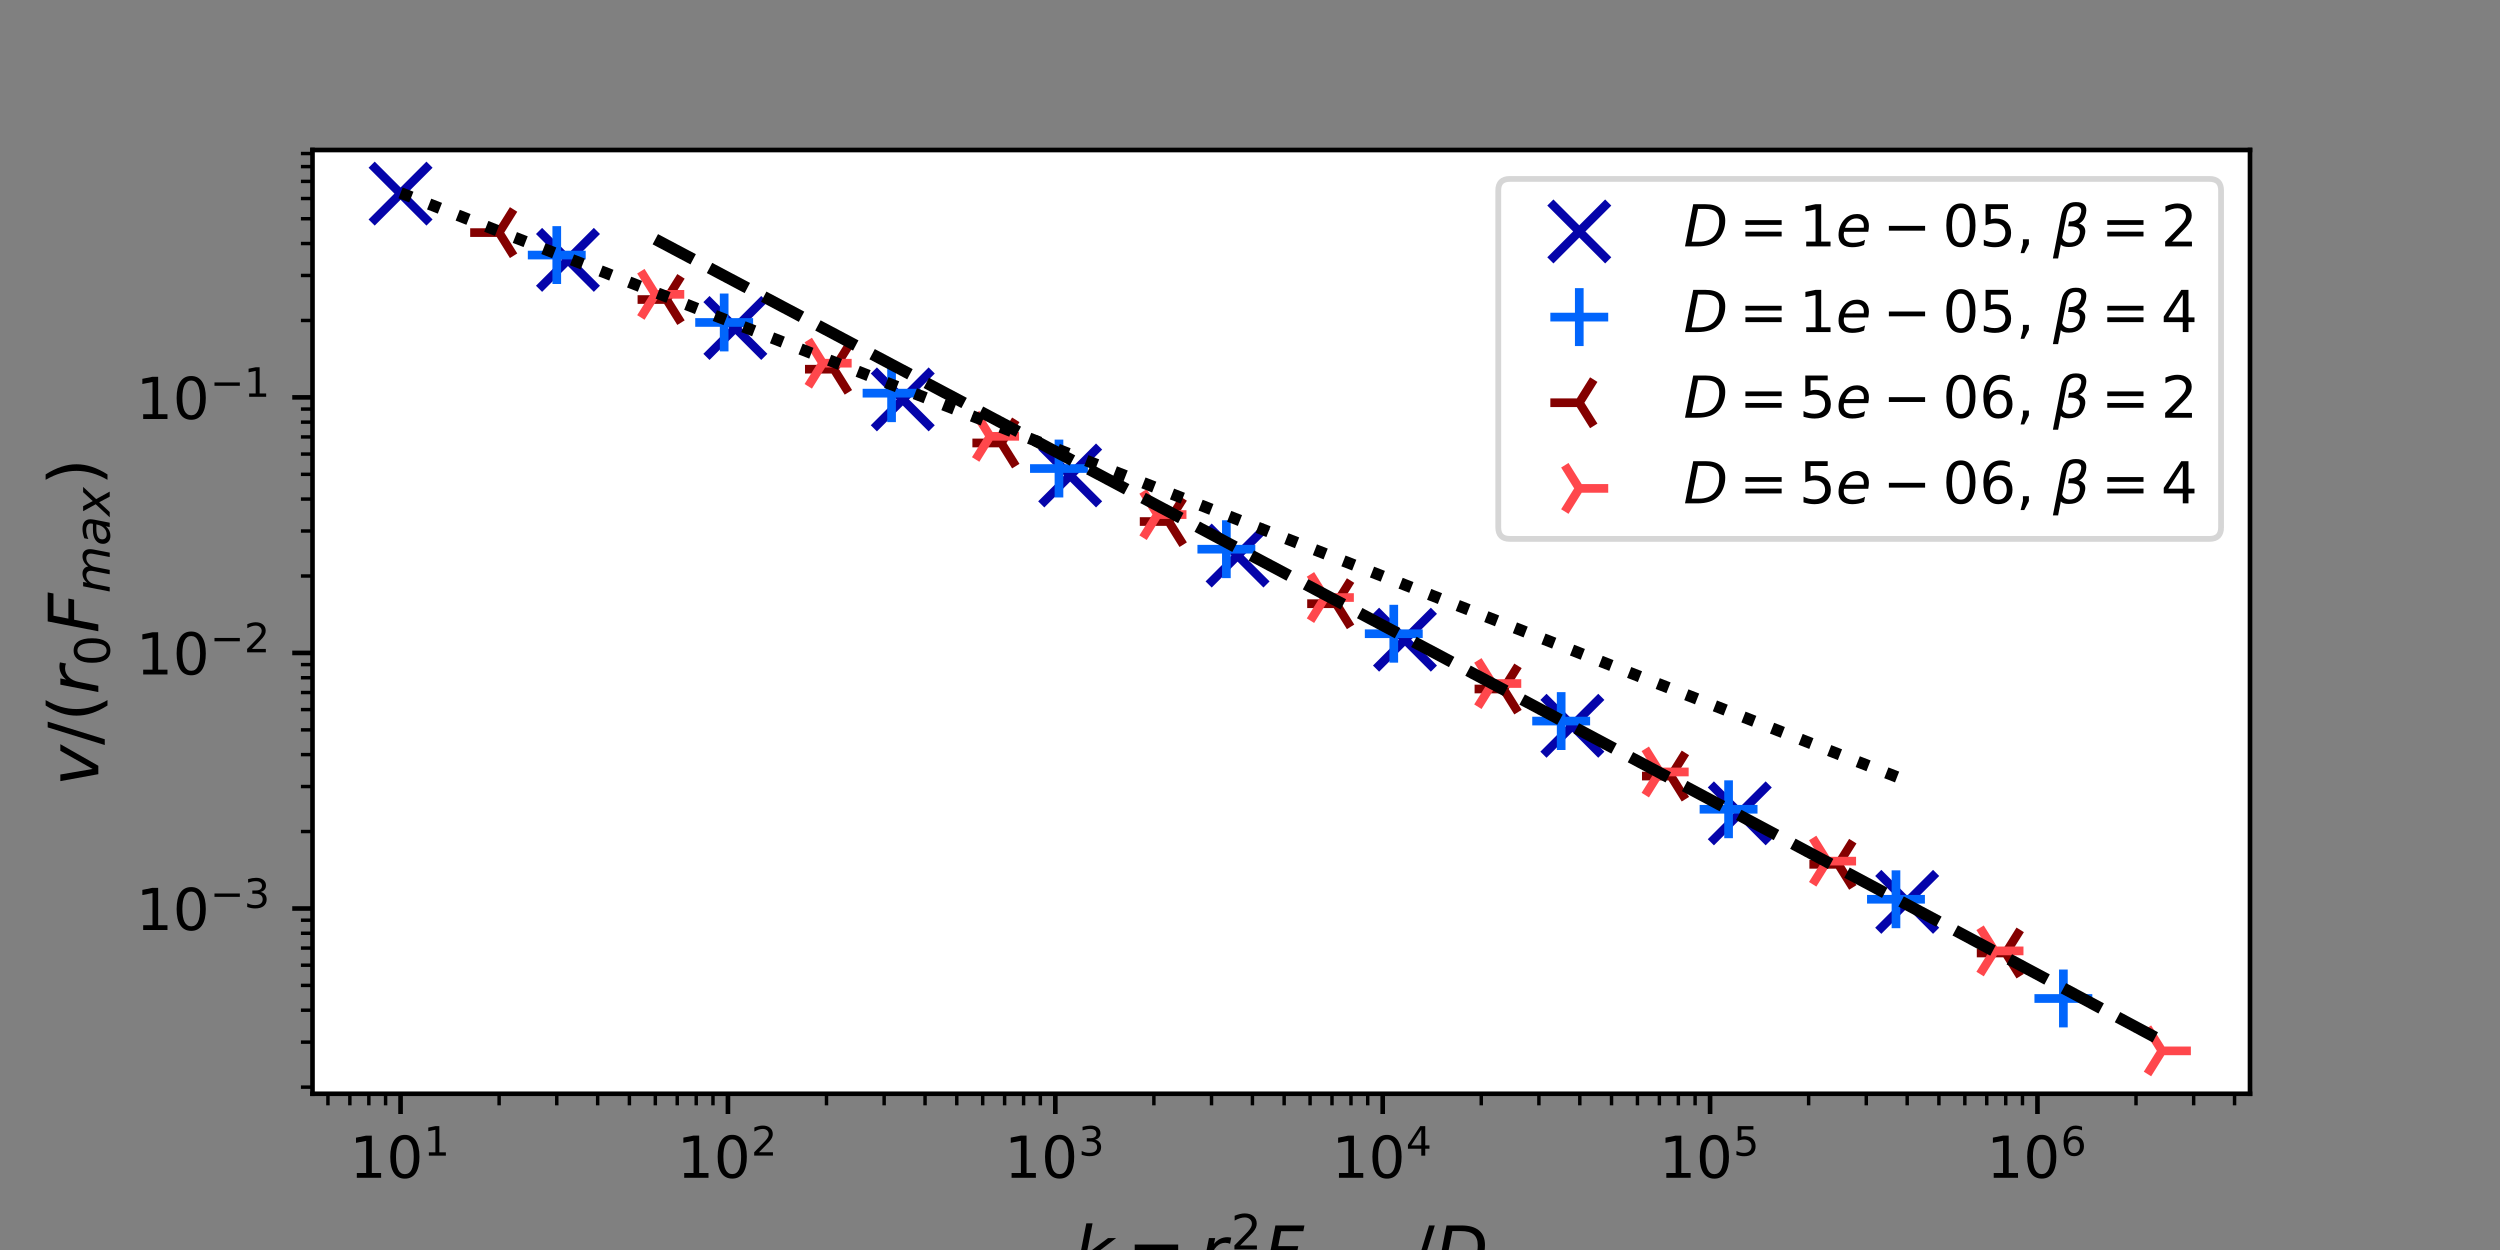 <?xml version="1.0" encoding="utf-8" standalone="no"?>
<!DOCTYPE svg PUBLIC "-//W3C//DTD SVG 1.1//EN"
  "http://www.w3.org/Graphics/SVG/1.1/DTD/svg11.dtd">
<!-- Created with matplotlib (https://matplotlib.org/) -->
<svg height="216pt" version="1.1" viewBox="0 0 432 216" width="432pt" xmlns="http://www.w3.org/2000/svg" xmlns:xlink="http://www.w3.org/1999/xlink">
 <rect x="0" y="0" width="432" height="216" fill="#808080" stroke="none"/>
 <defs>
  <style type="text/css">*{stroke-linecap:butt;stroke-linejoin:round;}</style>
 </defs>
 <g id="figure_1">
  <g id="patch_1">
   <path d="M 0 216 
L 432 216 
L 432 0 
L 0 0 
z
" style="fill:none;"/>
  </g>
  <g id="axes_1">
   <g id="patch_2">
    <path d="M 54 189 
L 388.8 189 
L 388.8 25.92 
L 54 25.92 
z
" style="fill:#ffffff;"/>
   </g>
   <g id="PathCollection_1">
    <defs>
     <path d="M -5 5 
L 5 -5 
M -5 -5 
L 5 5 
" id="m22b33a92e3" style="stroke:#0504aa;stroke-width:1.5;"/>
    </defs>
    <g clip-path="url(#p7505b13b5f)">
     <use style="fill:#0504aa;stroke:#0504aa;stroke-width:1.5;" x="69.218" xlink:href="#m22b33a92e3" y="33.455"/>
     <use style="fill:#0504aa;stroke:#0504aa;stroke-width:1.5;" x="98.145" xlink:href="#m22b33a92e3" y="44.907"/>
     <use style="fill:#0504aa;stroke:#0504aa;stroke-width:1.5;" x="127.072" xlink:href="#m22b33a92e3" y="56.673"/>
     <use style="fill:#0504aa;stroke:#0504aa;stroke-width:1.5;" x="155.999" xlink:href="#m22b33a92e3" y="69.015"/>
     <use style="fill:#0504aa;stroke:#0504aa;stroke-width:1.5;" x="184.926" xlink:href="#m22b33a92e3" y="82.16"/>
     <use style="fill:#0504aa;stroke:#0504aa;stroke-width:1.5;" x="213.853" xlink:href="#m22b33a92e3" y="95.999"/>
     <use style="fill:#0504aa;stroke:#0504aa;stroke-width:1.5;" x="242.78" xlink:href="#m22b33a92e3" y="110.539"/>
     <use style="fill:#0504aa;stroke:#0504aa;stroke-width:1.5;" x="271.707" xlink:href="#m22b33a92e3" y="125.414"/>
     <use style="fill:#0504aa;stroke:#0504aa;stroke-width:1.5;" x="300.634" xlink:href="#m22b33a92e3" y="140.547"/>
     <use style="fill:#0504aa;stroke:#0504aa;stroke-width:1.5;" x="329.561" xlink:href="#m22b33a92e3" y="155.84"/>
    </g>
   </g>
   <g id="PathCollection_2">
    <defs>
     <path d="M -5 0 
L 5 0 
M 0 5 
L 0 -5 
" id="md38b60fdad" style="stroke:#0165fc;stroke-width:1.5;"/>
    </defs>
    <g clip-path="url(#p7505b13b5f)">
     <use style="fill:#0165fc;stroke:#0165fc;stroke-width:1.5;" x="96.209" xlink:href="#md38b60fdad" y="44.079"/>
     <use style="fill:#0165fc;stroke:#0165fc;stroke-width:1.5;" x="125.136" xlink:href="#md38b60fdad" y="55.723"/>
     <use style="fill:#0165fc;stroke:#0165fc;stroke-width:1.5;" x="154.063" xlink:href="#md38b60fdad" y="67.939"/>
     <use style="fill:#0165fc;stroke:#0165fc;stroke-width:1.5;" x="182.99" xlink:href="#md38b60fdad" y="80.967"/>
     <use style="fill:#0165fc;stroke:#0165fc;stroke-width:1.5;" x="211.917" xlink:href="#md38b60fdad" y="94.901"/>
     <use style="fill:#0165fc;stroke:#0165fc;stroke-width:1.5;" x="240.844" xlink:href="#md38b60fdad" y="109.505"/>
     <use style="fill:#0165fc;stroke:#0165fc;stroke-width:1.5;" x="269.771" xlink:href="#md38b60fdad" y="124.597"/>
     <use style="fill:#0165fc;stroke:#0165fc;stroke-width:1.5;" x="298.698" xlink:href="#md38b60fdad" y="139.838"/>
     <use style="fill:#0165fc;stroke:#0165fc;stroke-width:1.5;" x="327.625" xlink:href="#md38b60fdad" y="155.394"/>
     <use style="fill:#0165fc;stroke:#0165fc;stroke-width:1.5;" x="356.552" xlink:href="#md38b60fdad" y="172.54"/>
    </g>
   </g>
   <g id="PathCollection_3">
    <defs>
     <path d="M 0 0 
L -5 -0 
M 0 0 
L 2.5 4 
M 0 0 
L 2.5 -4 
" id="m3fc769f804" style="stroke:#840000;stroke-width:1.5;"/>
    </defs>
    <g clip-path="url(#p7505b13b5f)">
     <use style="fill:#840000;stroke:#840000;stroke-width:1.5;" x="86.248" xlink:href="#m3fc769f804" y="40.192"/>
     <use style="fill:#840000;stroke:#840000;stroke-width:1.5;" x="115.175" xlink:href="#m3fc769f804" y="51.755"/>
     <use style="fill:#840000;stroke:#840000;stroke-width:1.5;" x="144.102" xlink:href="#m3fc769f804" y="63.801"/>
     <use style="fill:#840000;stroke:#840000;stroke-width:1.5;" x="173.029" xlink:href="#m3fc769f804" y="76.546"/>
     <use style="fill:#840000;stroke:#840000;stroke-width:1.5;" x="201.956" xlink:href="#m3fc769f804" y="90.121"/>
     <use style="fill:#840000;stroke:#840000;stroke-width:1.5;" x="230.883" xlink:href="#m3fc769f804" y="104.32"/>
     <use style="fill:#840000;stroke:#840000;stroke-width:1.5;" x="259.81" xlink:href="#m3fc769f804" y="119.059"/>
     <use style="fill:#840000;stroke:#840000;stroke-width:1.5;" x="288.737" xlink:href="#m3fc769f804" y="134.101"/>
     <use style="fill:#840000;stroke:#840000;stroke-width:1.5;" x="317.664" xlink:href="#m3fc769f804" y="149.352"/>
     <use style="fill:#840000;stroke:#840000;stroke-width:1.5;" x="346.591" xlink:href="#m3fc769f804" y="164.679"/>
    </g>
   </g>
   <g id="PathCollection_4">
    <defs>
     <path d="M 0 0 
L 5 0 
M 0 0 
L -2.5 -4 
M 0 0 
L -2.5 4 
" id="m9f4d600eec" style="stroke:#ff474c;stroke-width:1.5;"/>
    </defs>
    <g clip-path="url(#p7505b13b5f)">
     <use style="fill:#ff474c;stroke:#ff474c;stroke-width:1.5;" x="113.239" xlink:href="#m9f4d600eec" y="50.862"/>
     <use style="fill:#ff474c;stroke:#ff474c;stroke-width:1.5;" x="142.166" xlink:href="#m9f4d600eec" y="62.758"/>
     <use style="fill:#ff474c;stroke:#ff474c;stroke-width:1.5;" x="171.093" xlink:href="#m9f4d600eec" y="75.399"/>
     <use style="fill:#ff474c;stroke:#ff474c;stroke-width:1.5;" x="200.02" xlink:href="#m9f4d600eec" y="88.917"/>
     <use style="fill:#ff474c;stroke:#ff474c;stroke-width:1.5;" x="228.947" xlink:href="#m9f4d600eec" y="103.253"/>
     <use style="fill:#ff474c;stroke:#ff474c;stroke-width:1.5;" x="257.874" xlink:href="#m9f4d600eec" y="118.119"/>
     <use style="fill:#ff474c;stroke:#ff474c;stroke-width:1.5;" x="286.801" xlink:href="#m9f4d600eec" y="133.397"/>
     <use style="fill:#ff474c;stroke:#ff474c;stroke-width:1.5;" x="315.728" xlink:href="#m9f4d600eec" y="148.805"/>
     <use style="fill:#ff474c;stroke:#ff474c;stroke-width:1.5;" x="344.655" xlink:href="#m9f4d600eec" y="164.316"/>
     <use style="fill:#ff474c;stroke:#ff474c;stroke-width:1.5;" x="373.582" xlink:href="#m9f4d600eec" y="181.587"/>
    </g>
   </g>
   <g id="matplotlib.axis_1">
    <g id="xtick_1">
     <g id="line2d_1">
      <defs>
       <path d="M 0 0 
L 0 3.5 
" id="ma1f4a4873c" style="stroke:#000000;stroke-width:0.8;"/>
      </defs>
      <g>
       <use style="stroke:#000000;stroke-width:0.8;" x="69.218" xlink:href="#ma1f4a4873c" y="189"/>
      </g>
     </g>
     <g id="text_1">
      <!-- $\mathdefault{10^{1}}$ -->
      <g transform="translate(60.418 203.598)scale(0.1 -0.1)">
       <defs>
        <path d="M 12.406 8.297 
L 28.516 8.297 
L 28.516 63.922 
L 10.984 60.406 
L 10.984 69.391 
L 28.422 72.906 
L 38.281 72.906 
L 38.281 8.297 
L 54.391 8.297 
L 54.391 0 
L 12.406 0 
z
" id="DejaVuSans-49"/>
        <path d="M 31.781 66.406 
Q 24.172 66.406 20.328 58.906 
Q 16.5 51.422 16.5 36.375 
Q 16.5 21.391 20.328 13.891 
Q 24.172 6.391 31.781 6.391 
Q 39.453 6.391 43.281 13.891 
Q 47.125 21.391 47.125 36.375 
Q 47.125 51.422 43.281 58.906 
Q 39.453 66.406 31.781 66.406 
z
M 31.781 74.219 
Q 44.047 74.219 50.516 64.516 
Q 56.984 54.828 56.984 36.375 
Q 56.984 17.969 50.516 8.266 
Q 44.047 -1.422 31.781 -1.422 
Q 19.531 -1.422 13.062 8.266 
Q 6.594 17.969 6.594 36.375 
Q 6.594 54.828 13.062 64.516 
Q 19.531 74.219 31.781 74.219 
z
" id="DejaVuSans-48"/>
       </defs>
       <use transform="translate(0 0.684)" xlink:href="#DejaVuSans-49"/>
       <use transform="translate(63.623 0.684)" xlink:href="#DejaVuSans-48"/>
       <use transform="translate(128.203 38.966)scale(0.7)" xlink:href="#DejaVuSans-49"/>
      </g>
     </g>
    </g>
    <g id="xtick_2">
     <g id="line2d_2">
      <g>
       <use style="stroke:#000000;stroke-width:0.8;" x="125.789" xlink:href="#ma1f4a4873c" y="189"/>
      </g>
     </g>
     <g id="text_2">
      <!-- $\mathdefault{10^{2}}$ -->
      <g transform="translate(116.989 203.598)scale(0.1 -0.1)">
       <defs>
        <path d="M 19.188 8.297 
L 53.609 8.297 
L 53.609 0 
L 7.328 0 
L 7.328 8.297 
Q 12.938 14.109 22.625 23.891 
Q 32.328 33.688 34.812 36.531 
Q 39.547 41.844 41.422 45.531 
Q 43.312 49.219 43.312 52.781 
Q 43.312 58.594 39.234 62.25 
Q 35.156 65.922 28.609 65.922 
Q 23.969 65.922 18.812 64.312 
Q 13.672 62.703 7.812 59.422 
L 7.812 69.391 
Q 13.766 71.781 18.938 73 
Q 24.125 74.219 28.422 74.219 
Q 39.75 74.219 46.484 68.547 
Q 53.219 62.891 53.219 53.422 
Q 53.219 48.922 51.531 44.891 
Q 49.859 40.875 45.406 35.406 
Q 44.188 33.984 37.641 27.219 
Q 31.109 20.453 19.188 8.297 
z
" id="DejaVuSans-50"/>
       </defs>
       <use transform="translate(0 0.766)" xlink:href="#DejaVuSans-49"/>
       <use transform="translate(63.623 0.766)" xlink:href="#DejaVuSans-48"/>
       <use transform="translate(128.203 39.047)scale(0.7)" xlink:href="#DejaVuSans-50"/>
      </g>
     </g>
    </g>
    <g id="xtick_3">
     <g id="line2d_3">
      <g>
       <use style="stroke:#000000;stroke-width:0.8;" x="182.36" xlink:href="#ma1f4a4873c" y="189"/>
      </g>
     </g>
     <g id="text_3">
      <!-- $\mathdefault{10^{3}}$ -->
      <g transform="translate(173.56 203.598)scale(0.1 -0.1)">
       <defs>
        <path d="M 40.578 39.312 
Q 47.656 37.797 51.625 33 
Q 55.609 28.219 55.609 21.188 
Q 55.609 10.406 48.188 4.484 
Q 40.766 -1.422 27.094 -1.422 
Q 22.516 -1.422 17.656 -0.516 
Q 12.797 0.391 7.625 2.203 
L 7.625 11.719 
Q 11.719 9.328 16.594 8.109 
Q 21.484 6.891 26.812 6.891 
Q 36.078 6.891 40.938 10.547 
Q 45.797 14.203 45.797 21.188 
Q 45.797 27.641 41.281 31.266 
Q 36.766 34.906 28.719 34.906 
L 20.219 34.906 
L 20.219 43.016 
L 29.109 43.016 
Q 36.375 43.016 40.234 45.922 
Q 44.094 48.828 44.094 54.297 
Q 44.094 59.906 40.109 62.906 
Q 36.141 65.922 28.719 65.922 
Q 24.656 65.922 20.016 65.031 
Q 15.375 64.156 9.812 62.312 
L 9.812 71.094 
Q 15.438 72.656 20.344 73.438 
Q 25.25 74.219 29.594 74.219 
Q 40.828 74.219 47.359 69.109 
Q 53.906 64.016 53.906 55.328 
Q 53.906 49.266 50.438 45.094 
Q 46.969 40.922 40.578 39.312 
z
" id="DejaVuSans-51"/>
       </defs>
       <use transform="translate(0 0.766)" xlink:href="#DejaVuSans-49"/>
       <use transform="translate(63.623 0.766)" xlink:href="#DejaVuSans-48"/>
       <use transform="translate(128.203 39.047)scale(0.7)" xlink:href="#DejaVuSans-51"/>
      </g>
     </g>
    </g>
    <g id="xtick_4">
     <g id="line2d_4">
      <g>
       <use style="stroke:#000000;stroke-width:0.8;" x="238.931" xlink:href="#ma1f4a4873c" y="189"/>
      </g>
     </g>
     <g id="text_4">
      <!-- $\mathdefault{10^{4}}$ -->
      <g transform="translate(230.131 203.598)scale(0.1 -0.1)">
       <defs>
        <path d="M 37.797 64.312 
L 12.891 25.391 
L 37.797 25.391 
z
M 35.203 72.906 
L 47.609 72.906 
L 47.609 25.391 
L 58.016 25.391 
L 58.016 17.188 
L 47.609 17.188 
L 47.609 0 
L 37.797 0 
L 37.797 17.188 
L 4.891 17.188 
L 4.891 26.703 
z
" id="DejaVuSans-52"/>
       </defs>
       <use transform="translate(0 0.684)" xlink:href="#DejaVuSans-49"/>
       <use transform="translate(63.623 0.684)" xlink:href="#DejaVuSans-48"/>
       <use transform="translate(128.203 38.966)scale(0.7)" xlink:href="#DejaVuSans-52"/>
      </g>
     </g>
    </g>
    <g id="xtick_5">
     <g id="line2d_5">
      <g>
       <use style="stroke:#000000;stroke-width:0.8;" x="295.502" xlink:href="#ma1f4a4873c" y="189"/>
      </g>
     </g>
     <g id="text_5">
      <!-- $\mathdefault{10^{5}}$ -->
      <g transform="translate(286.702 203.598)scale(0.1 -0.1)">
       <defs>
        <path d="M 10.797 72.906 
L 49.516 72.906 
L 49.516 64.594 
L 19.828 64.594 
L 19.828 46.734 
Q 21.969 47.469 24.109 47.828 
Q 26.266 48.188 28.422 48.188 
Q 40.625 48.188 47.75 41.5 
Q 54.891 34.812 54.891 23.391 
Q 54.891 11.625 47.562 5.094 
Q 40.234 -1.422 26.906 -1.422 
Q 22.312 -1.422 17.547 -0.641 
Q 12.797 0.141 7.719 1.703 
L 7.719 11.625 
Q 12.109 9.234 16.797 8.062 
Q 21.484 6.891 26.703 6.891 
Q 35.156 6.891 40.078 11.328 
Q 45.016 15.766 45.016 23.391 
Q 45.016 31 40.078 35.438 
Q 35.156 39.891 26.703 39.891 
Q 22.75 39.891 18.812 39.016 
Q 14.891 38.141 10.797 36.281 
z
" id="DejaVuSans-53"/>
       </defs>
       <use transform="translate(0 0.684)" xlink:href="#DejaVuSans-49"/>
       <use transform="translate(63.623 0.684)" xlink:href="#DejaVuSans-48"/>
       <use transform="translate(128.203 38.966)scale(0.7)" xlink:href="#DejaVuSans-53"/>
      </g>
     </g>
    </g>
    <g id="xtick_6">
     <g id="line2d_6">
      <g>
       <use style="stroke:#000000;stroke-width:0.8;" x="352.073" xlink:href="#ma1f4a4873c" y="189"/>
      </g>
     </g>
     <g id="text_6">
      <!-- $\mathdefault{10^{6}}$ -->
      <g transform="translate(343.273 203.598)scale(0.1 -0.1)">
       <defs>
        <path d="M 33.016 40.375 
Q 26.375 40.375 22.484 35.828 
Q 18.609 31.297 18.609 23.391 
Q 18.609 15.531 22.484 10.953 
Q 26.375 6.391 33.016 6.391 
Q 39.656 6.391 43.531 10.953 
Q 47.406 15.531 47.406 23.391 
Q 47.406 31.297 43.531 35.828 
Q 39.656 40.375 33.016 40.375 
z
M 52.594 71.297 
L 52.594 62.312 
Q 48.875 64.062 45.094 64.984 
Q 41.312 65.922 37.594 65.922 
Q 27.828 65.922 22.672 59.328 
Q 17.531 52.734 16.797 39.406 
Q 19.672 43.656 24.016 45.922 
Q 28.375 48.188 33.594 48.188 
Q 44.578 48.188 50.953 41.516 
Q 57.328 34.859 57.328 23.391 
Q 57.328 12.156 50.688 5.359 
Q 44.047 -1.422 33.016 -1.422 
Q 20.359 -1.422 13.672 8.266 
Q 6.984 17.969 6.984 36.375 
Q 6.984 53.656 15.188 63.938 
Q 23.391 74.219 37.203 74.219 
Q 40.922 74.219 44.703 73.484 
Q 48.484 72.75 52.594 71.297 
z
" id="DejaVuSans-54"/>
       </defs>
       <use transform="translate(0 0.766)" xlink:href="#DejaVuSans-49"/>
       <use transform="translate(63.623 0.766)" xlink:href="#DejaVuSans-48"/>
       <use transform="translate(128.203 39.047)scale(0.7)" xlink:href="#DejaVuSans-54"/>
      </g>
     </g>
    </g>
    <g id="xtick_7">
     <g id="line2d_7">
      <defs>
       <path d="M 0 0 
L 0 2 
" id="ma93de650ec" style="stroke:#000000;stroke-width:0.6;"/>
      </defs>
      <g>
       <use style="stroke:#000000;stroke-width:0.6;" x="56.668" xlink:href="#ma93de650ec" y="189"/>
      </g>
     </g>
    </g>
    <g id="xtick_8">
     <g id="line2d_8">
      <g>
       <use style="stroke:#000000;stroke-width:0.6;" x="60.455" xlink:href="#ma93de650ec" y="189"/>
      </g>
     </g>
    </g>
    <g id="xtick_9">
     <g id="line2d_9">
      <g>
       <use style="stroke:#000000;stroke-width:0.6;" x="63.736" xlink:href="#ma93de650ec" y="189"/>
      </g>
     </g>
    </g>
    <g id="xtick_10">
     <g id="line2d_10">
      <g>
       <use style="stroke:#000000;stroke-width:0.6;" x="66.63" xlink:href="#ma93de650ec" y="189"/>
      </g>
     </g>
    </g>
    <g id="xtick_11">
     <g id="line2d_11">
      <g>
       <use style="stroke:#000000;stroke-width:0.6;" x="86.248" xlink:href="#ma93de650ec" y="189"/>
      </g>
     </g>
    </g>
    <g id="xtick_12">
     <g id="line2d_12">
      <g>
       <use style="stroke:#000000;stroke-width:0.6;" x="96.209" xlink:href="#ma93de650ec" y="189"/>
      </g>
     </g>
    </g>
    <g id="xtick_13">
     <g id="line2d_13">
      <g>
       <use style="stroke:#000000;stroke-width:0.6;" x="103.277" xlink:href="#ma93de650ec" y="189"/>
      </g>
     </g>
    </g>
    <g id="xtick_14">
     <g id="line2d_14">
      <g>
       <use style="stroke:#000000;stroke-width:0.6;" x="108.76" xlink:href="#ma93de650ec" y="189"/>
      </g>
     </g>
    </g>
    <g id="xtick_15">
     <g id="line2d_15">
      <g>
       <use style="stroke:#000000;stroke-width:0.6;" x="113.239" xlink:href="#ma93de650ec" y="189"/>
      </g>
     </g>
    </g>
    <g id="xtick_16">
     <g id="line2d_16">
      <g>
       <use style="stroke:#000000;stroke-width:0.6;" x="117.026" xlink:href="#ma93de650ec" y="189"/>
      </g>
     </g>
    </g>
    <g id="xtick_17">
     <g id="line2d_17">
      <g>
       <use style="stroke:#000000;stroke-width:0.6;" x="120.307" xlink:href="#ma93de650ec" y="189"/>
      </g>
     </g>
    </g>
    <g id="xtick_18">
     <g id="line2d_18">
      <g>
       <use style="stroke:#000000;stroke-width:0.6;" x="123.201" xlink:href="#ma93de650ec" y="189"/>
      </g>
     </g>
    </g>
    <g id="xtick_19">
     <g id="line2d_19">
      <g>
       <use style="stroke:#000000;stroke-width:0.6;" x="142.819" xlink:href="#ma93de650ec" y="189"/>
      </g>
     </g>
    </g>
    <g id="xtick_20">
     <g id="line2d_20">
      <g>
       <use style="stroke:#000000;stroke-width:0.6;" x="152.78" xlink:href="#ma93de650ec" y="189"/>
      </g>
     </g>
    </g>
    <g id="xtick_21">
     <g id="line2d_21">
      <g>
       <use style="stroke:#000000;stroke-width:0.6;" x="159.848" xlink:href="#ma93de650ec" y="189"/>
      </g>
     </g>
    </g>
    <g id="xtick_22">
     <g id="line2d_22">
      <g>
       <use style="stroke:#000000;stroke-width:0.6;" x="165.331" xlink:href="#ma93de650ec" y="189"/>
      </g>
     </g>
    </g>
    <g id="xtick_23">
     <g id="line2d_23">
      <g>
       <use style="stroke:#000000;stroke-width:0.6;" x="169.81" xlink:href="#ma93de650ec" y="189"/>
      </g>
     </g>
    </g>
    <g id="xtick_24">
     <g id="line2d_24">
      <g>
       <use style="stroke:#000000;stroke-width:0.6;" x="173.597" xlink:href="#ma93de650ec" y="189"/>
      </g>
     </g>
    </g>
    <g id="xtick_25">
     <g id="line2d_25">
      <g>
       <use style="stroke:#000000;stroke-width:0.6;" x="176.878" xlink:href="#ma93de650ec" y="189"/>
      </g>
     </g>
    </g>
    <g id="xtick_26">
     <g id="line2d_26">
      <g>
       <use style="stroke:#000000;stroke-width:0.6;" x="179.772" xlink:href="#ma93de650ec" y="189"/>
      </g>
     </g>
    </g>
    <g id="xtick_27">
     <g id="line2d_27">
      <g>
       <use style="stroke:#000000;stroke-width:0.6;" x="199.39" xlink:href="#ma93de650ec" y="189"/>
      </g>
     </g>
    </g>
    <g id="xtick_28">
     <g id="line2d_28">
      <g>
       <use style="stroke:#000000;stroke-width:0.6;" x="209.351" xlink:href="#ma93de650ec" y="189"/>
      </g>
     </g>
    </g>
    <g id="xtick_29">
     <g id="line2d_29">
      <g>
       <use style="stroke:#000000;stroke-width:0.6;" x="216.419" xlink:href="#ma93de650ec" y="189"/>
      </g>
     </g>
    </g>
    <g id="xtick_30">
     <g id="line2d_30">
      <g>
       <use style="stroke:#000000;stroke-width:0.6;" x="221.901" xlink:href="#ma93de650ec" y="189"/>
      </g>
     </g>
    </g>
    <g id="xtick_31">
     <g id="line2d_31">
      <g>
       <use style="stroke:#000000;stroke-width:0.6;" x="226.381" xlink:href="#ma93de650ec" y="189"/>
      </g>
     </g>
    </g>
    <g id="xtick_32">
     <g id="line2d_32">
      <g>
       <use style="stroke:#000000;stroke-width:0.6;" x="230.168" xlink:href="#ma93de650ec" y="189"/>
      </g>
     </g>
    </g>
    <g id="xtick_33">
     <g id="line2d_33">
      <g>
       <use style="stroke:#000000;stroke-width:0.6;" x="233.449" xlink:href="#ma93de650ec" y="189"/>
      </g>
     </g>
    </g>
    <g id="xtick_34">
     <g id="line2d_34">
      <g>
       <use style="stroke:#000000;stroke-width:0.6;" x="236.342" xlink:href="#ma93de650ec" y="189"/>
      </g>
     </g>
    </g>
    <g id="xtick_35">
     <g id="line2d_35">
      <g>
       <use style="stroke:#000000;stroke-width:0.6;" x="255.961" xlink:href="#ma93de650ec" y="189"/>
      </g>
     </g>
    </g>
    <g id="xtick_36">
     <g id="line2d_36">
      <g>
       <use style="stroke:#000000;stroke-width:0.6;" x="265.922" xlink:href="#ma93de650ec" y="189"/>
      </g>
     </g>
    </g>
    <g id="xtick_37">
     <g id="line2d_37">
      <g>
       <use style="stroke:#000000;stroke-width:0.6;" x="272.99" xlink:href="#ma93de650ec" y="189"/>
      </g>
     </g>
    </g>
    <g id="xtick_38">
     <g id="line2d_38">
      <g>
       <use style="stroke:#000000;stroke-width:0.6;" x="278.472" xlink:href="#ma93de650ec" y="189"/>
      </g>
     </g>
    </g>
    <g id="xtick_39">
     <g id="line2d_39">
      <g>
       <use style="stroke:#000000;stroke-width:0.6;" x="282.952" xlink:href="#ma93de650ec" y="189"/>
      </g>
     </g>
    </g>
    <g id="xtick_40">
     <g id="line2d_40">
      <g>
       <use style="stroke:#000000;stroke-width:0.6;" x="286.739" xlink:href="#ma93de650ec" y="189"/>
      </g>
     </g>
    </g>
    <g id="xtick_41">
     <g id="line2d_41">
      <g>
       <use style="stroke:#000000;stroke-width:0.6;" x="290.02" xlink:href="#ma93de650ec" y="189"/>
      </g>
     </g>
    </g>
    <g id="xtick_42">
     <g id="line2d_42">
      <g>
       <use style="stroke:#000000;stroke-width:0.6;" x="292.913" xlink:href="#ma93de650ec" y="189"/>
      </g>
     </g>
    </g>
    <g id="xtick_43">
     <g id="line2d_43">
      <g>
       <use style="stroke:#000000;stroke-width:0.6;" x="312.532" xlink:href="#ma93de650ec" y="189"/>
      </g>
     </g>
    </g>
    <g id="xtick_44">
     <g id="line2d_44">
      <g>
       <use style="stroke:#000000;stroke-width:0.6;" x="322.493" xlink:href="#ma93de650ec" y="189"/>
      </g>
     </g>
    </g>
    <g id="xtick_45">
     <g id="line2d_45">
      <g>
       <use style="stroke:#000000;stroke-width:0.6;" x="329.561" xlink:href="#ma93de650ec" y="189"/>
      </g>
     </g>
    </g>
    <g id="xtick_46">
     <g id="line2d_46">
      <g>
       <use style="stroke:#000000;stroke-width:0.6;" x="335.043" xlink:href="#ma93de650ec" y="189"/>
      </g>
     </g>
    </g>
    <g id="xtick_47">
     <g id="line2d_47">
      <g>
       <use style="stroke:#000000;stroke-width:0.6;" x="339.523" xlink:href="#ma93de650ec" y="189"/>
      </g>
     </g>
    </g>
    <g id="xtick_48">
     <g id="line2d_48">
      <g>
       <use style="stroke:#000000;stroke-width:0.6;" x="343.31" xlink:href="#ma93de650ec" y="189"/>
      </g>
     </g>
    </g>
    <g id="xtick_49">
     <g id="line2d_49">
      <g>
       <use style="stroke:#000000;stroke-width:0.6;" x="346.591" xlink:href="#ma93de650ec" y="189"/>
      </g>
     </g>
    </g>
    <g id="xtick_50">
     <g id="line2d_50">
      <g>
       <use style="stroke:#000000;stroke-width:0.6;" x="349.484" xlink:href="#ma93de650ec" y="189"/>
      </g>
     </g>
    </g>
    <g id="xtick_51">
     <g id="line2d_51">
      <g>
       <use style="stroke:#000000;stroke-width:0.6;" x="369.102" xlink:href="#ma93de650ec" y="189"/>
      </g>
     </g>
    </g>
    <g id="xtick_52">
     <g id="line2d_52">
      <g>
       <use style="stroke:#000000;stroke-width:0.6;" x="379.064" xlink:href="#ma93de650ec" y="189"/>
      </g>
     </g>
    </g>
    <g id="xtick_53">
     <g id="line2d_53">
      <g>
       <use style="stroke:#000000;stroke-width:0.6;" x="386.132" xlink:href="#ma93de650ec" y="189"/>
      </g>
     </g>
    </g>
    <g id="text_7">
     <!-- $k = r_0^2 F_{max}/D$ -->
     <g transform="translate(185.52 220.598)scale(0.12 -0.12)">
      <defs>
       <path d="M 18.312 75.984 
L 27.297 75.984 
L 18.703 31.688 
L 49.516 54.688 
L 61.188 54.688 
L 26.812 28.516 
L 51.906 0 
L 41.016 0 
L 17.672 26.703 
L 12.5 0 
L 3.516 0 
z
" id="DejaVuSans-Oblique-107"/>
       <path d="M 10.594 45.406 
L 73.188 45.406 
L 73.188 37.203 
L 10.594 37.203 
z
M 10.594 25.484 
L 73.188 25.484 
L 73.188 17.188 
L 10.594 17.188 
z
" id="DejaVuSans-61"/>
       <path d="M 44.578 46.391 
Q 43.219 47.125 41.453 47.516 
Q 39.703 47.906 37.703 47.906 
Q 30.516 47.906 25.141 42.453 
Q 19.781 37.016 18.016 27.875 
L 12.5 0 
L 3.516 0 
L 14.203 54.688 
L 23.188 54.688 
L 21.484 46.188 
Q 25.047 50.922 30 53.453 
Q 34.969 56 40.578 56 
Q 42.047 56 43.453 55.828 
Q 44.875 55.672 46.297 55.281 
z
" id="DejaVuSans-Oblique-114"/>
       <path d="M 16.891 72.906 
L 58.688 72.906 
L 57.078 64.594 
L 25.094 64.594 
L 20.906 43.109 
L 49.812 43.109 
L 48.188 34.812 
L 19.281 34.812 
L 12.5 0 
L 2.688 0 
z
" id="DejaVuSans-Oblique-70"/>
       <path d="M 89.797 33.016 
L 83.406 0 
L 74.422 0 
L 80.719 32.719 
Q 81.109 34.812 81.297 36.328 
Q 81.5 37.844 81.5 38.922 
Q 81.5 43.312 79.047 45.75 
Q 76.609 48.188 72.219 48.188 
Q 65.672 48.188 60.547 43.281 
Q 55.422 38.375 53.906 30.516 
L 47.906 0 
L 38.922 0 
L 45.312 32.719 
Q 45.703 34.516 45.891 36.047 
Q 46.094 37.594 46.094 38.812 
Q 46.094 43.266 43.656 45.719 
Q 41.219 48.188 36.922 48.188 
Q 30.281 48.188 25.141 43.281 
Q 20.016 38.375 18.5 30.516 
L 12.5 0 
L 3.516 0 
L 14.203 54.688 
L 23.188 54.688 
L 21.484 46.188 
Q 25.141 50.984 30.047 53.484 
Q 34.969 56 40.578 56 
Q 46.531 56 50.359 52.875 
Q 54.203 49.75 54.984 44.188 
Q 59.078 49.953 64.469 52.969 
Q 69.875 56 75.875 56 
Q 82.906 56 86.734 51.953 
Q 90.578 47.906 90.578 40.484 
Q 90.578 38.875 90.375 36.938 
Q 90.188 35.016 89.797 33.016 
z
" id="DejaVuSans-Oblique-109"/>
       <path d="M 53.719 31.203 
L 47.609 0 
L 38.625 0 
L 40.281 8.297 
Q 36.328 3.422 31.266 1 
Q 26.219 -1.422 20.016 -1.422 
Q 13.031 -1.422 8.562 2.844 
Q 4.109 7.125 4.109 13.812 
Q 4.109 23.391 11.75 28.953 
Q 19.391 34.516 32.812 34.516 
L 45.312 34.516 
L 45.797 36.922 
Q 45.906 37.312 45.953 37.766 
Q 46 38.234 46 39.203 
Q 46 43.562 42.453 45.969 
Q 38.922 48.391 32.516 48.391 
Q 28.125 48.391 23.5 47.266 
Q 18.891 46.141 14.016 43.891 
L 15.578 52.203 
Q 20.656 54.109 25.516 55.047 
Q 30.375 56 34.906 56 
Q 44.578 56 49.625 51.797 
Q 54.688 47.609 54.688 39.594 
Q 54.688 37.984 54.438 35.812 
Q 54.203 33.641 53.719 31.203 
z
M 44 27.484 
L 35.016 27.484 
Q 23.969 27.484 18.672 24.531 
Q 13.375 21.578 13.375 15.375 
Q 13.375 11.078 16.078 8.641 
Q 18.797 6.203 23.578 6.203 
Q 30.906 6.203 36.375 11.453 
Q 41.844 16.703 43.609 25.484 
z
" id="DejaVuSans-Oblique-97"/>
       <path d="M 60.016 54.688 
L 34.906 27.875 
L 50.297 0 
L 39.984 0 
L 28.422 21.688 
L 8.297 0 
L -2.594 0 
L 24.312 28.812 
L 10.016 54.688 
L 20.312 54.688 
L 30.812 34.906 
L 49.125 54.688 
z
" id="DejaVuSans-Oblique-120"/>
       <path d="M 25.391 72.906 
L 33.688 72.906 
L 8.297 -9.281 
L 0 -9.281 
z
" id="DejaVuSans-47"/>
       <path d="M 16.891 72.906 
L 38.094 72.906 
Q 54.984 72.906 63.594 65.75 
Q 72.219 58.594 72.219 44.484 
Q 72.219 35.156 68.938 26.531 
Q 65.672 17.922 59.906 12.016 
Q 54.109 5.953 45.172 2.969 
Q 36.234 0 24.031 0 
L 2.688 0 
z
M 25.203 64.797 
L 14.203 8.109 
L 27.094 8.109 
Q 43.656 8.109 52.734 17.625 
Q 61.812 27.156 61.812 44.484 
Q 61.812 54.984 55.953 59.891 
Q 50.094 64.797 37.594 64.797 
z
" id="DejaVuSans-Oblique-68"/>
      </defs>
      <use transform="translate(0 0.766)" xlink:href="#DejaVuSans-Oblique-107"/>
      <use transform="translate(77.393 0.766)" xlink:href="#DejaVuSans-61"/>
      <use transform="translate(180.664 0.766)" xlink:href="#DejaVuSans-Oblique-114"/>
      <use transform="translate(226.427 39.047)scale(0.7)" xlink:href="#DejaVuSans-50"/>
      <use transform="translate(221.777 -26.578)scale(0.7)" xlink:href="#DejaVuSans-48"/>
      <use transform="translate(273.698 0.766)" xlink:href="#DejaVuSans-Oblique-70"/>
      <use transform="translate(331.217 -15.641)scale(0.7)" xlink:href="#DejaVuSans-Oblique-109"/>
      <use transform="translate(399.406 -15.641)scale(0.7)" xlink:href="#DejaVuSans-Oblique-97"/>
      <use transform="translate(442.301 -15.641)scale(0.7)" xlink:href="#DejaVuSans-Oblique-120"/>
      <use transform="translate(486.461 0.766)" xlink:href="#DejaVuSans-47"/>
      <use transform="translate(520.153 0.766)" xlink:href="#DejaVuSans-Oblique-68"/>
     </g>
    </g>
   </g>
   <g id="matplotlib.axis_2">
    <g id="ytick_1">
     <g id="line2d_54">
      <defs>
       <path d="M 0 0 
L -3.5 0 
" id="mc119954cec" style="stroke:#000000;stroke-width:0.8;"/>
      </defs>
      <g>
       <use style="stroke:#000000;stroke-width:0.8;" x="54" xlink:href="#mc119954cec" y="156.987"/>
      </g>
     </g>
     <g id="text_8">
      <!-- $\mathdefault{10^{-3}}$ -->
      <g transform="translate(23.5 160.786)scale(0.1 -0.1)">
       <defs>
        <path d="M 10.594 35.5 
L 73.188 35.5 
L 73.188 27.203 
L 10.594 27.203 
z
" id="DejaVuSans-8722"/>
       </defs>
       <use transform="translate(0 0.766)" xlink:href="#DejaVuSans-49"/>
       <use transform="translate(63.623 0.766)" xlink:href="#DejaVuSans-48"/>
       <use transform="translate(128.203 39.047)scale(0.7)" xlink:href="#DejaVuSans-8722"/>
       <use transform="translate(186.855 39.047)scale(0.7)" xlink:href="#DejaVuSans-51"/>
      </g>
     </g>
    </g>
    <g id="ytick_2">
     <g id="line2d_55">
      <g>
       <use style="stroke:#000000;stroke-width:0.8;" x="54" xlink:href="#mc119954cec" y="112.827"/>
      </g>
     </g>
     <g id="text_9">
      <!-- $\mathdefault{10^{-2}}$ -->
      <g transform="translate(23.5 116.626)scale(0.1 -0.1)">
       <use transform="translate(0 0.766)" xlink:href="#DejaVuSans-49"/>
       <use transform="translate(63.623 0.766)" xlink:href="#DejaVuSans-48"/>
       <use transform="translate(128.203 39.047)scale(0.7)" xlink:href="#DejaVuSans-8722"/>
       <use transform="translate(186.855 39.047)scale(0.7)" xlink:href="#DejaVuSans-50"/>
      </g>
     </g>
    </g>
    <g id="ytick_3">
     <g id="line2d_56">
      <g>
       <use style="stroke:#000000;stroke-width:0.8;" x="54" xlink:href="#mc119954cec" y="68.667"/>
      </g>
     </g>
     <g id="text_10">
      <!-- $\mathdefault{10^{-1}}$ -->
      <g transform="translate(23.5 72.466)scale(0.1 -0.1)">
       <use transform="translate(0 0.684)" xlink:href="#DejaVuSans-49"/>
       <use transform="translate(63.623 0.684)" xlink:href="#DejaVuSans-48"/>
       <use transform="translate(128.203 38.966)scale(0.7)" xlink:href="#DejaVuSans-8722"/>
       <use transform="translate(186.855 38.966)scale(0.7)" xlink:href="#DejaVuSans-49"/>
      </g>
     </g>
    </g>
    <g id="ytick_4">
     <g id="line2d_57">
      <defs>
       <path d="M 0 0 
L -2 0 
" id="me7f75f03b2" style="stroke:#000000;stroke-width:0.6;"/>
      </defs>
      <g>
       <use style="stroke:#000000;stroke-width:0.6;" x="54" xlink:href="#me7f75f03b2" y="187.854"/>
      </g>
     </g>
    </g>
    <g id="ytick_5">
     <g id="line2d_58">
      <g>
       <use style="stroke:#000000;stroke-width:0.6;" x="54" xlink:href="#me7f75f03b2" y="180.078"/>
      </g>
     </g>
    </g>
    <g id="ytick_6">
     <g id="line2d_59">
      <g>
       <use style="stroke:#000000;stroke-width:0.6;" x="54" xlink:href="#me7f75f03b2" y="174.56"/>
      </g>
     </g>
    </g>
    <g id="ytick_7">
     <g id="line2d_60">
      <g>
       <use style="stroke:#000000;stroke-width:0.6;" x="54" xlink:href="#me7f75f03b2" y="170.281"/>
      </g>
     </g>
    </g>
    <g id="ytick_8">
     <g id="line2d_61">
      <g>
       <use style="stroke:#000000;stroke-width:0.6;" x="54" xlink:href="#me7f75f03b2" y="166.784"/>
      </g>
     </g>
    </g>
    <g id="ytick_9">
     <g id="line2d_62">
      <g>
       <use style="stroke:#000000;stroke-width:0.6;" x="54" xlink:href="#me7f75f03b2" y="163.828"/>
      </g>
     </g>
    </g>
    <g id="ytick_10">
     <g id="line2d_63">
      <g>
       <use style="stroke:#000000;stroke-width:0.6;" x="54" xlink:href="#me7f75f03b2" y="161.267"/>
      </g>
     </g>
    </g>
    <g id="ytick_11">
     <g id="line2d_64">
      <g>
       <use style="stroke:#000000;stroke-width:0.6;" x="54" xlink:href="#me7f75f03b2" y="159.008"/>
      </g>
     </g>
    </g>
    <g id="ytick_12">
     <g id="line2d_65">
      <g>
       <use style="stroke:#000000;stroke-width:0.6;" x="54" xlink:href="#me7f75f03b2" y="143.694"/>
      </g>
     </g>
    </g>
    <g id="ytick_13">
     <g id="line2d_66">
      <g>
       <use style="stroke:#000000;stroke-width:0.6;" x="54" xlink:href="#me7f75f03b2" y="135.917"/>
      </g>
     </g>
    </g>
    <g id="ytick_14">
     <g id="line2d_67">
      <g>
       <use style="stroke:#000000;stroke-width:0.6;" x="54" xlink:href="#me7f75f03b2" y="130.4"/>
      </g>
     </g>
    </g>
    <g id="ytick_15">
     <g id="line2d_68">
      <g>
       <use style="stroke:#000000;stroke-width:0.6;" x="54" xlink:href="#me7f75f03b2" y="126.12"/>
      </g>
     </g>
    </g>
    <g id="ytick_16">
     <g id="line2d_69">
      <g>
       <use style="stroke:#000000;stroke-width:0.6;" x="54" xlink:href="#me7f75f03b2" y="122.624"/>
      </g>
     </g>
    </g>
    <g id="ytick_17">
     <g id="line2d_70">
      <g>
       <use style="stroke:#000000;stroke-width:0.6;" x="54" xlink:href="#me7f75f03b2" y="119.667"/>
      </g>
     </g>
    </g>
    <g id="ytick_18">
     <g id="line2d_71">
      <g>
       <use style="stroke:#000000;stroke-width:0.6;" x="54" xlink:href="#me7f75f03b2" y="117.107"/>
      </g>
     </g>
    </g>
    <g id="ytick_19">
     <g id="line2d_72">
      <g>
       <use style="stroke:#000000;stroke-width:0.6;" x="54" xlink:href="#me7f75f03b2" y="114.848"/>
      </g>
     </g>
    </g>
    <g id="ytick_20">
     <g id="line2d_73">
      <g>
       <use style="stroke:#000000;stroke-width:0.6;" x="54" xlink:href="#me7f75f03b2" y="99.533"/>
      </g>
     </g>
    </g>
    <g id="ytick_21">
     <g id="line2d_74">
      <g>
       <use style="stroke:#000000;stroke-width:0.6;" x="54" xlink:href="#me7f75f03b2" y="91.757"/>
      </g>
     </g>
    </g>
    <g id="ytick_22">
     <g id="line2d_75">
      <g>
       <use style="stroke:#000000;stroke-width:0.6;" x="54" xlink:href="#me7f75f03b2" y="86.24"/>
      </g>
     </g>
    </g>
    <g id="ytick_23">
     <g id="line2d_76">
      <g>
       <use style="stroke:#000000;stroke-width:0.6;" x="54" xlink:href="#me7f75f03b2" y="81.96"/>
      </g>
     </g>
    </g>
    <g id="ytick_24">
     <g id="line2d_77">
      <g>
       <use style="stroke:#000000;stroke-width:0.6;" x="54" xlink:href="#me7f75f03b2" y="78.464"/>
      </g>
     </g>
    </g>
    <g id="ytick_25">
     <g id="line2d_78">
      <g>
       <use style="stroke:#000000;stroke-width:0.6;" x="54" xlink:href="#me7f75f03b2" y="75.507"/>
      </g>
     </g>
    </g>
    <g id="ytick_26">
     <g id="line2d_79">
      <g>
       <use style="stroke:#000000;stroke-width:0.6;" x="54" xlink:href="#me7f75f03b2" y="72.946"/>
      </g>
     </g>
    </g>
    <g id="ytick_27">
     <g id="line2d_80">
      <g>
       <use style="stroke:#000000;stroke-width:0.6;" x="54" xlink:href="#me7f75f03b2" y="70.687"/>
      </g>
     </g>
    </g>
    <g id="ytick_28">
     <g id="line2d_81">
      <g>
       <use style="stroke:#000000;stroke-width:0.6;" x="54" xlink:href="#me7f75f03b2" y="55.373"/>
      </g>
     </g>
    </g>
    <g id="ytick_29">
     <g id="line2d_82">
      <g>
       <use style="stroke:#000000;stroke-width:0.6;" x="54" xlink:href="#me7f75f03b2" y="47.597"/>
      </g>
     </g>
    </g>
    <g id="ytick_30">
     <g id="line2d_83">
      <g>
       <use style="stroke:#000000;stroke-width:0.6;" x="54" xlink:href="#me7f75f03b2" y="42.08"/>
      </g>
     </g>
    </g>
    <g id="ytick_31">
     <g id="line2d_84">
      <g>
       <use style="stroke:#000000;stroke-width:0.6;" x="54" xlink:href="#me7f75f03b2" y="37.8"/>
      </g>
     </g>
    </g>
    <g id="ytick_32">
     <g id="line2d_85">
      <g>
       <use style="stroke:#000000;stroke-width:0.6;" x="54" xlink:href="#me7f75f03b2" y="34.303"/>
      </g>
     </g>
    </g>
    <g id="ytick_33">
     <g id="line2d_86">
      <g>
       <use style="stroke:#000000;stroke-width:0.6;" x="54" xlink:href="#me7f75f03b2" y="31.347"/>
      </g>
     </g>
    </g>
    <g id="ytick_34">
     <g id="line2d_87">
      <g>
       <use style="stroke:#000000;stroke-width:0.6;" x="54" xlink:href="#me7f75f03b2" y="28.786"/>
      </g>
     </g>
    </g>
    <g id="ytick_35">
     <g id="line2d_88">
      <g>
       <use style="stroke:#000000;stroke-width:0.6;" x="54" xlink:href="#me7f75f03b2" y="26.527"/>
      </g>
     </g>
    </g>
    <g id="text_11">
     <!-- $v/(r_0 F_{max})$ -->
     <g transform="translate(17.004 135.84)rotate(-90)scale(0.12 -0.12)">
      <defs>
       <path d="M 7.172 54.688 
L 16.703 54.688 
L 24.703 8.203 
L 50.875 54.688 
L 60.406 54.688 
L 29.297 0 
L 17.188 0 
z
" id="DejaVuSans-Oblique-118"/>
       <path d="M 31 75.875 
Q 24.469 64.656 21.281 53.656 
Q 18.109 42.672 18.109 31.391 
Q 18.109 20.125 21.312 9.062 
Q 24.516 -2 31 -13.188 
L 23.188 -13.188 
Q 15.875 -1.703 12.234 9.375 
Q 8.594 20.453 8.594 31.391 
Q 8.594 42.281 12.203 53.312 
Q 15.828 64.359 23.188 75.875 
z
" id="DejaVuSans-40"/>
       <path d="M 8.016 75.875 
L 15.828 75.875 
Q 23.141 64.359 26.781 53.312 
Q 30.422 42.281 30.422 31.391 
Q 30.422 20.453 26.781 9.375 
Q 23.141 -1.703 15.828 -13.188 
L 8.016 -13.188 
Q 14.5 -2 17.703 9.062 
Q 20.906 20.125 20.906 31.391 
Q 20.906 42.672 17.703 53.656 
Q 14.5 64.656 8.016 75.875 
z
" id="DejaVuSans-41"/>
      </defs>
      <use transform="translate(0 0.125)" xlink:href="#DejaVuSans-Oblique-118"/>
      <use transform="translate(59.18 0.125)" xlink:href="#DejaVuSans-47"/>
      <use transform="translate(92.871 0.125)" xlink:href="#DejaVuSans-40"/>
      <use transform="translate(131.885 0.125)" xlink:href="#DejaVuSans-Oblique-114"/>
      <use transform="translate(172.998 -16.281)scale(0.7)" xlink:href="#DejaVuSans-48"/>
      <use transform="translate(220.269 0.125)" xlink:href="#DejaVuSans-Oblique-70"/>
      <use transform="translate(277.788 -16.281)scale(0.7)" xlink:href="#DejaVuSans-Oblique-109"/>
      <use transform="translate(345.977 -16.281)scale(0.7)" xlink:href="#DejaVuSans-Oblique-97"/>
      <use transform="translate(388.872 -16.281)scale(0.7)" xlink:href="#DejaVuSans-Oblique-120"/>
      <use transform="translate(433.032 0.125)" xlink:href="#DejaVuSans-41"/>
     </g>
    </g>
   </g>
   <g id="line2d_89">
    <path clip-path="url(#p7505b13b5f)" d="M 69.218 33.333 
L 98.145 44.623 
L 127.072 55.914 
L 155.999 67.204 
L 184.926 78.495 
L 213.853 89.785 
L 242.78 101.075 
L 271.707 112.366 
L 300.634 123.656 
L 329.561 134.947 
" style="fill:none;stroke:#000000;stroke-dasharray:2,3.3;stroke-dashoffset:0;stroke-width:2;"/>
   </g>
   <g id="line2d_90">
    <path clip-path="url(#p7505b13b5f)" d="M 113.239 41.34 
L 142.166 56.673 
L 171.093 72.018 
L 200.02 87.376 
L 228.947 102.748 
L 257.874 118.134 
L 286.801 133.538 
L 315.728 148.96 
L 344.655 164.402 
L 373.582 179.868 
" style="fill:none;stroke:#000000;stroke-dasharray:7.4,3.2;stroke-dashoffset:0;stroke-width:2;"/>
   </g>
   <g id="patch_3">
    <path d="M 54 189 
L 54 25.92 
" style="fill:none;stroke:#000000;stroke-linecap:square;stroke-linejoin:miter;stroke-width:0.8;"/>
   </g>
   <g id="patch_4">
    <path d="M 388.8 189 
L 388.8 25.92 
" style="fill:none;stroke:#000000;stroke-linecap:square;stroke-linejoin:miter;stroke-width:0.8;"/>
   </g>
   <g id="patch_5">
    <path d="M 54 189 
L 388.8 189 
" style="fill:none;stroke:#000000;stroke-linecap:square;stroke-linejoin:miter;stroke-width:0.8;"/>
   </g>
   <g id="patch_6">
    <path d="M 54 25.92 
L 388.8 25.92 
" style="fill:none;stroke:#000000;stroke-linecap:square;stroke-linejoin:miter;stroke-width:0.8;"/>
   </g>
   <g id="legend_1">
    <g id="patch_7">
     <path d="M 260.9 93.12 
L 381.8 93.12 
Q 383.8 93.12 383.8 91.12 
L 383.8 32.92 
Q 383.8 30.92 381.8 30.92 
L 260.9 30.92 
Q 258.9 30.92 258.9 32.92 
L 258.9 91.12 
Q 258.9 93.12 260.9 93.12 
z
" style="fill:#ffffff;opacity:0.8;stroke:#cccccc;stroke-linejoin:miter;"/>
    </g>
    <g id="PathCollection_5">
     <g>
      <use style="fill:#0504aa;stroke:#0504aa;stroke-width:1.5;" x="272.9" xlink:href="#m22b33a92e3" y="39.995"/>
     </g>
    </g>
    <g id="text_12">
     <!-- $D=1e-05$, $\beta=$2 -->
     <g transform="translate(290.9 42.62)scale(0.1 -0.1)">
      <defs>
       <path d="M 48.094 32.234 
Q 48.25 33.016 48.312 33.844 
Q 48.391 34.672 48.391 35.5 
Q 48.391 41.453 44.891 44.922 
Q 41.406 48.391 35.406 48.391 
Q 28.719 48.391 23.578 44.156 
Q 18.453 39.938 15.828 32.172 
z
M 55.906 25.203 
L 14.109 25.203 
Q 13.812 23.344 13.719 22.266 
Q 13.625 21.188 13.625 20.406 
Q 13.625 13.625 17.797 9.906 
Q 21.969 6.203 29.594 6.203 
Q 35.453 6.203 40.672 7.516 
Q 45.906 8.844 50.391 11.375 
L 48.688 2.484 
Q 43.844 0.531 38.688 -0.438 
Q 33.547 -1.422 28.219 -1.422 
Q 16.844 -1.422 10.719 4.016 
Q 4.594 9.469 4.594 19.484 
Q 4.594 28.031 7.641 35.375 
Q 10.688 42.719 16.609 48.484 
Q 20.406 52.094 25.656 54.047 
Q 30.906 56 36.812 56 
Q 46.094 56 51.578 50.438 
Q 57.078 44.875 57.078 35.5 
Q 57.078 33.25 56.781 30.688 
Q 56.5 28.125 55.906 25.203 
z
" id="DejaVuSans-Oblique-101"/>
       <path d="M 11.719 12.406 
L 22.016 12.406 
L 22.016 4 
L 14.016 -11.625 
L 7.719 -11.625 
L 11.719 4 
z
" id="DejaVuSans-44"/>
       <path id="DejaVuSans-32"/>
       <path d="M 13.625 3.375 
L 8.938 -20.797 
L -0.094 -20.797 
L 14.5 54.344 
Q 18.844 76.609 39.656 76.609 
Q 60.75 76.609 57.172 57.812 
Q 54.734 44.438 45.219 39.547 
Q 58.016 35.156 55.516 22.125 
Q 51.125 -1.078 27.484 -1.031 
Q 17.141 -0.984 13.625 3.375 
z
M 15.922 15.094 
Q 19.672 6.594 29.297 6.641 
Q 43.359 6.641 46.344 21.969 
Q 49.031 35.75 26.172 34.672 
L 27.781 42.969 
Q 45.453 42.672 48.531 58.594 
Q 50.641 69.344 39.203 69.281 
Q 26.422 69.281 23.484 54.047 
z
" id="DejaVuSans-Oblique-946"/>
      </defs>
      <use transform="translate(0 0.391)" xlink:href="#DejaVuSans-Oblique-68"/>
      <use transform="translate(96.484 0.391)" xlink:href="#DejaVuSans-61"/>
      <use transform="translate(199.756 0.391)" xlink:href="#DejaVuSans-49"/>
      <use transform="translate(263.379 0.391)" xlink:href="#DejaVuSans-Oblique-101"/>
      <use transform="translate(344.385 0.391)" xlink:href="#DejaVuSans-8722"/>
      <use transform="translate(447.656 0.391)" xlink:href="#DejaVuSans-48"/>
      <use transform="translate(511.279 0.391)" xlink:href="#DejaVuSans-53"/>
      <use transform="translate(574.902 0.391)" xlink:href="#DejaVuSans-44"/>
      <use transform="translate(606.689 0.391)" xlink:href="#DejaVuSans-32"/>
      <use transform="translate(638.477 0.391)" xlink:href="#DejaVuSans-Oblique-946"/>
      <use transform="translate(721.777 0.391)" xlink:href="#DejaVuSans-61"/>
      <use transform="translate(825.049 0.391)" xlink:href="#DejaVuSans-50"/>
     </g>
    </g>
    <g id="PathCollection_6">
     <g>
      <use style="fill:#0165fc;stroke:#0165fc;stroke-width:1.5;" x="272.9" xlink:href="#md38b60fdad" y="54.795"/>
     </g>
    </g>
    <g id="text_13">
     <!-- $D=1e-05$, $\beta=$4 -->
     <g transform="translate(290.9 57.42)scale(0.1 -0.1)">
      <use transform="translate(0 0.391)" xlink:href="#DejaVuSans-Oblique-68"/>
      <use transform="translate(96.484 0.391)" xlink:href="#DejaVuSans-61"/>
      <use transform="translate(199.756 0.391)" xlink:href="#DejaVuSans-49"/>
      <use transform="translate(263.379 0.391)" xlink:href="#DejaVuSans-Oblique-101"/>
      <use transform="translate(344.385 0.391)" xlink:href="#DejaVuSans-8722"/>
      <use transform="translate(447.656 0.391)" xlink:href="#DejaVuSans-48"/>
      <use transform="translate(511.279 0.391)" xlink:href="#DejaVuSans-53"/>
      <use transform="translate(574.902 0.391)" xlink:href="#DejaVuSans-44"/>
      <use transform="translate(606.689 0.391)" xlink:href="#DejaVuSans-32"/>
      <use transform="translate(638.477 0.391)" xlink:href="#DejaVuSans-Oblique-946"/>
      <use transform="translate(721.777 0.391)" xlink:href="#DejaVuSans-61"/>
      <use transform="translate(825.049 0.391)" xlink:href="#DejaVuSans-52"/>
     </g>
    </g>
    <g id="PathCollection_7">
     <g>
      <use style="fill:#840000;stroke:#840000;stroke-width:1.5;" x="272.9" xlink:href="#m3fc769f804" y="69.595"/>
     </g>
    </g>
    <g id="text_14">
     <!-- $D=5e-06$, $\beta=$2 -->
     <g transform="translate(290.9 72.22)scale(0.1 -0.1)">
      <use transform="translate(0 0.391)" xlink:href="#DejaVuSans-Oblique-68"/>
      <use transform="translate(96.484 0.391)" xlink:href="#DejaVuSans-61"/>
      <use transform="translate(199.756 0.391)" xlink:href="#DejaVuSans-53"/>
      <use transform="translate(263.379 0.391)" xlink:href="#DejaVuSans-Oblique-101"/>
      <use transform="translate(344.385 0.391)" xlink:href="#DejaVuSans-8722"/>
      <use transform="translate(447.656 0.391)" xlink:href="#DejaVuSans-48"/>
      <use transform="translate(511.279 0.391)" xlink:href="#DejaVuSans-54"/>
      <use transform="translate(574.902 0.391)" xlink:href="#DejaVuSans-44"/>
      <use transform="translate(606.689 0.391)" xlink:href="#DejaVuSans-32"/>
      <use transform="translate(638.477 0.391)" xlink:href="#DejaVuSans-Oblique-946"/>
      <use transform="translate(721.777 0.391)" xlink:href="#DejaVuSans-61"/>
      <use transform="translate(825.049 0.391)" xlink:href="#DejaVuSans-50"/>
     </g>
    </g>
    <g id="PathCollection_8">
     <g>
      <use style="fill:#ff474c;stroke:#ff474c;stroke-width:1.5;" x="272.9" xlink:href="#m9f4d600eec" y="84.395"/>
     </g>
    </g>
    <g id="text_15">
     <!-- $D=5e-06$, $\beta=$4 -->
     <g transform="translate(290.9 87.02)scale(0.1 -0.1)">
      <use transform="translate(0 0.391)" xlink:href="#DejaVuSans-Oblique-68"/>
      <use transform="translate(96.484 0.391)" xlink:href="#DejaVuSans-61"/>
      <use transform="translate(199.756 0.391)" xlink:href="#DejaVuSans-53"/>
      <use transform="translate(263.379 0.391)" xlink:href="#DejaVuSans-Oblique-101"/>
      <use transform="translate(344.385 0.391)" xlink:href="#DejaVuSans-8722"/>
      <use transform="translate(447.656 0.391)" xlink:href="#DejaVuSans-48"/>
      <use transform="translate(511.279 0.391)" xlink:href="#DejaVuSans-54"/>
      <use transform="translate(574.902 0.391)" xlink:href="#DejaVuSans-44"/>
      <use transform="translate(606.689 0.391)" xlink:href="#DejaVuSans-32"/>
      <use transform="translate(638.477 0.391)" xlink:href="#DejaVuSans-Oblique-946"/>
      <use transform="translate(721.777 0.391)" xlink:href="#DejaVuSans-61"/>
      <use transform="translate(825.049 0.391)" xlink:href="#DejaVuSans-52"/>
     </g>
    </g>
   </g>
  </g>
 </g>
 <defs>
  <clipPath id="p7505b13b5f">
   <rect height="163.08" width="334.8" x="54" y="25.92"/>
  </clipPath>
 </defs>
</svg>
